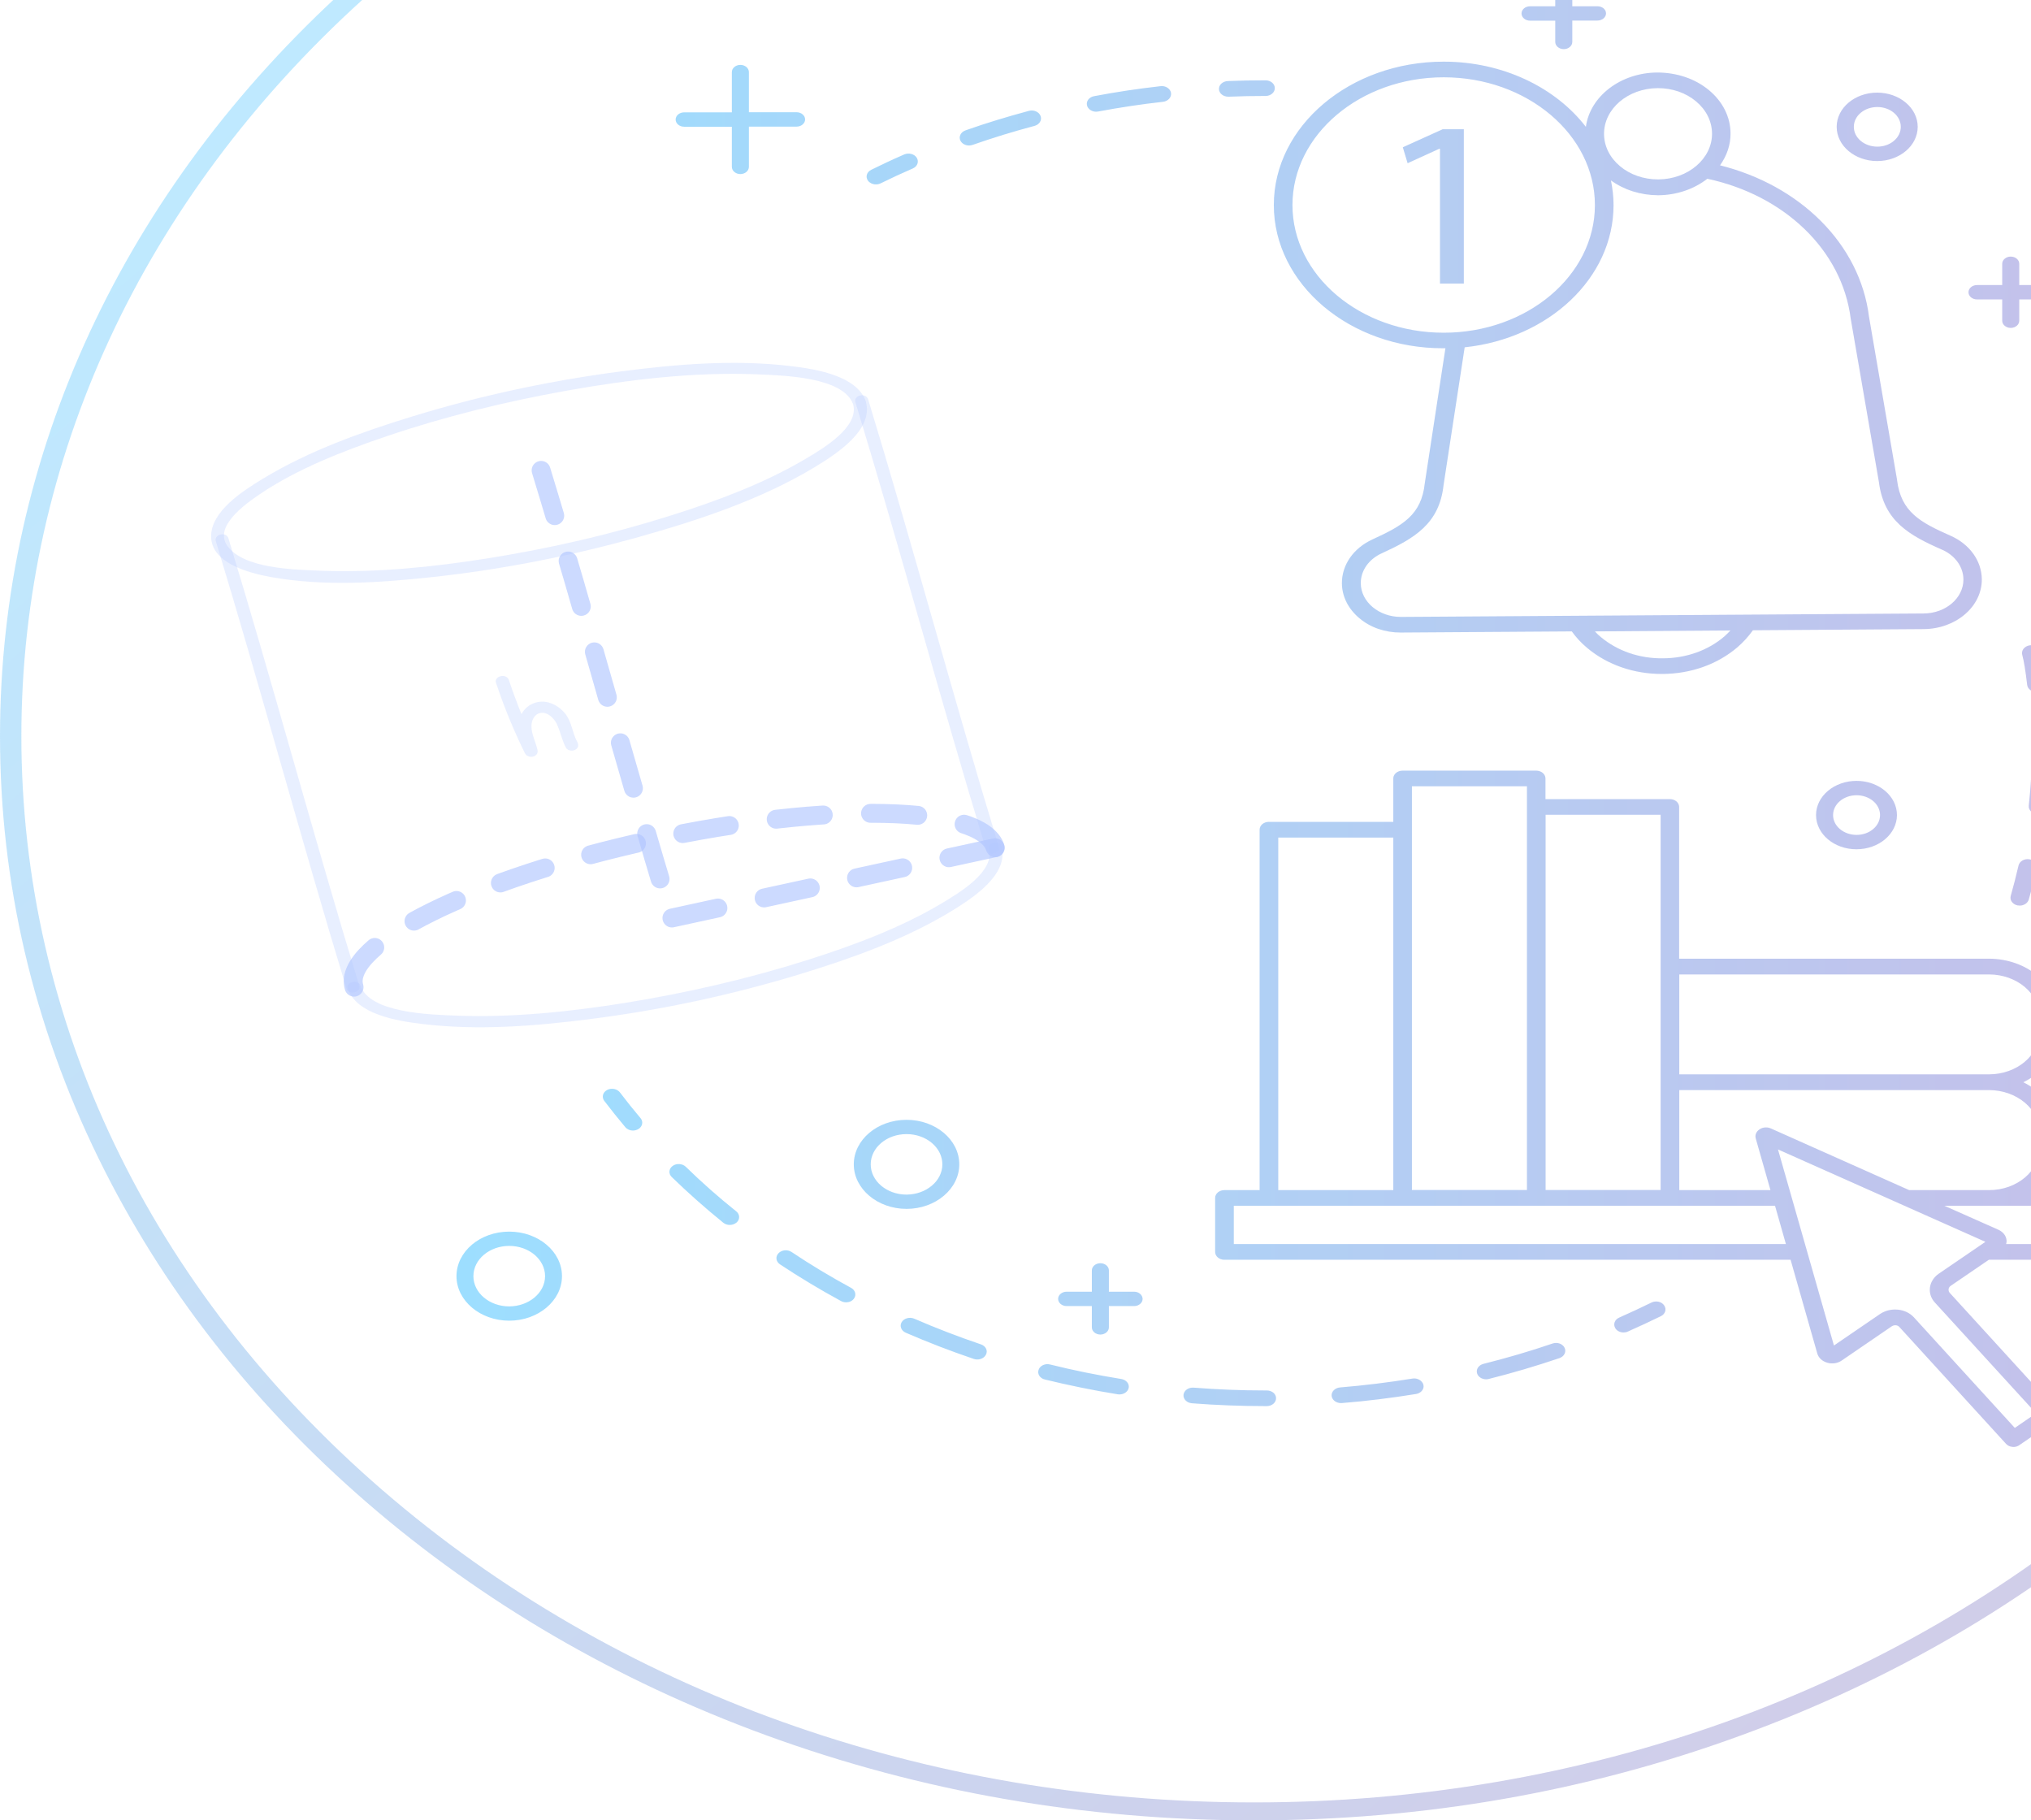 <svg width="183" height="164" viewBox="0 0 183 164" fill="none" xmlns="http://www.w3.org/2000/svg">
<g opacity="0.66">
<g opacity="0.66">
<path opacity="0.66" d="M112.994 164C97.733 164 82.94 161.416 69.003 156.323C55.545 151.4 43.457 144.362 33.082 135.389C22.708 126.416 14.56 115.967 8.872 104.344C2.983 92.299 0 79.501 0 66.319C0 41.053 11.12 17.083 31.301 -1.173C31.669 -1.502 32.27 -1.521 32.659 -1.211C33.049 -0.901 33.071 -0.393 32.704 -0.064C12.857 17.891 1.926 41.466 1.926 66.319C1.926 91.979 13.48 116.108 34.463 134.252C55.445 152.386 83.329 162.384 112.994 162.384C142.659 162.384 170.555 152.396 191.526 134.252C212.509 116.108 224.063 91.979 224.063 66.319C224.063 42.284 214.568 20.391 196.602 2.989C196.257 2.651 196.29 2.134 196.691 1.843C197.092 1.552 197.704 1.58 198.049 1.918C206.999 10.591 213.945 20.438 218.676 31.196C223.529 42.218 225.989 54.029 225.989 66.309C225.989 79.492 223.006 92.28 217.117 104.326C211.429 115.958 203.281 126.406 192.906 135.37C182.532 144.343 170.443 151.39 156.986 156.305C143.06 161.416 128.256 164 112.994 164Z" fill="url(#paint0_linear)"/>
</g>
<path opacity="0.66" d="M181.174 80.713C181.43 79.811 181.664 78.891 181.875 77.979C181.964 77.594 182.399 77.34 182.855 77.415C183.311 77.491 183.612 77.857 183.523 78.242C183.311 79.182 183.066 80.121 182.799 81.042C182.71 81.362 182.365 81.587 181.987 81.587C181.92 81.587 181.853 81.578 181.786 81.569C181.341 81.475 181.063 81.089 181.174 80.713ZM183.946 66.431C183.478 66.431 183.111 66.751 183.111 67.136C183.1 68.95 183 70.782 182.799 72.576C182.755 72.962 183.089 73.309 183.556 73.347C183.578 73.347 183.612 73.347 183.634 73.347C184.057 73.347 184.424 73.074 184.469 72.708C184.68 70.866 184.792 68.996 184.792 67.136C184.781 66.751 184.402 66.431 183.946 66.431ZM182.655 61.705C182.699 62.072 183.066 62.344 183.489 62.344C183.512 62.344 183.545 62.344 183.567 62.344C184.024 62.307 184.369 61.959 184.324 61.574C184.168 60.268 184.024 59.319 183.857 58.689C183.757 58.304 183.311 58.059 182.855 58.144C182.399 58.229 182.109 58.605 182.209 58.99C182.365 59.553 182.51 60.474 182.655 61.705ZM55.857 98.416C55.601 98.087 55.089 97.993 54.7 98.2C54.31 98.406 54.199 98.848 54.444 99.177C55.056 99.975 55.69 100.774 56.347 101.554C56.514 101.751 56.77 101.855 57.026 101.855C57.193 101.855 57.36 101.808 57.516 101.723C57.894 101.497 57.983 101.056 57.716 100.736C57.071 99.975 56.447 99.195 55.857 98.416ZM101.028 124.236C98.88 123.888 96.72 123.456 94.617 122.93C94.171 122.817 93.704 123.033 93.581 123.409C93.448 123.785 93.704 124.18 94.149 124.283C96.297 124.809 98.513 125.26 100.717 125.617C100.772 125.627 100.817 125.627 100.872 125.627C101.262 125.627 101.618 125.392 101.696 125.053C101.785 124.678 101.485 124.311 101.028 124.236ZM114.141 125.269H114.019C114.007 125.269 114.007 125.269 113.996 125.269C111.848 125.269 109.677 125.185 107.551 125.016C107.095 124.978 106.683 125.269 106.638 125.655C106.594 126.04 106.939 126.388 107.395 126.425C109.577 126.594 111.803 126.679 113.996 126.679C113.996 126.679 114.007 126.679 114.019 126.679H114.141C114.609 126.679 114.976 126.359 114.976 125.974C114.987 125.58 114.609 125.269 114.141 125.269ZM127.265 124.198C125.117 124.546 122.924 124.818 120.742 124.997C120.286 125.035 119.94 125.382 119.985 125.767C120.029 126.134 120.397 126.406 120.82 126.406C120.842 126.406 120.875 126.406 120.898 126.406C123.135 126.228 125.384 125.946 127.588 125.589C128.044 125.514 128.345 125.147 128.256 124.762C128.155 124.377 127.71 124.123 127.265 124.198ZM139.888 121.041C137.862 121.737 135.758 122.347 133.665 122.873C133.22 122.986 132.964 123.381 133.098 123.757C133.209 124.067 133.543 124.264 133.899 124.264C133.977 124.264 134.055 124.255 134.133 124.236C136.281 123.7 138.43 123.061 140.511 122.357C140.945 122.206 141.146 121.793 140.979 121.436C140.812 121.069 140.322 120.891 139.888 121.041ZM61.79 105.115C61.49 104.824 60.955 104.786 60.61 105.04C60.254 105.293 60.221 105.744 60.521 106.036C61.99 107.464 63.56 108.855 65.174 110.161C65.341 110.292 65.541 110.358 65.753 110.358C65.976 110.358 66.198 110.283 66.365 110.142C66.688 109.86 66.677 109.409 66.343 109.136C64.751 107.868 63.215 106.506 61.79 105.115ZM88.383 121.116C86.357 120.431 84.331 119.651 82.383 118.805C81.971 118.626 81.47 118.758 81.248 119.106C81.036 119.453 81.192 119.876 81.604 120.064C83.597 120.929 85.667 121.727 87.749 122.432C87.849 122.469 87.96 122.479 88.06 122.479C88.394 122.479 88.706 122.31 88.839 122.037C89.029 121.68 88.817 121.267 88.383 121.116ZM76.684 116.024C74.847 115.028 73.033 113.938 71.319 112.792C70.951 112.547 70.428 112.604 70.139 112.914C69.849 113.224 69.916 113.665 70.283 113.91C72.053 115.084 73.901 116.193 75.782 117.217C75.927 117.292 76.083 117.33 76.239 117.33C76.517 117.33 76.784 117.217 76.94 117.001C77.185 116.672 77.073 116.23 76.684 116.024ZM148.804 117.349C147.847 117.818 146.878 118.269 145.899 118.702C145.487 118.88 145.331 119.312 145.543 119.66C145.687 119.904 145.988 120.045 146.288 120.045C146.422 120.045 146.556 120.017 146.678 119.961C147.669 119.519 148.67 119.059 149.65 118.579C150.051 118.382 150.184 117.95 149.951 117.612C149.728 117.264 149.205 117.151 148.804 117.349ZM110.668 8.711C110.679 8.711 110.69 8.711 110.713 8.711C111.815 8.665 112.928 8.646 114.03 8.646C114.497 8.646 114.865 8.326 114.865 7.941C114.865 7.546 114.486 7.236 114.03 7.236C112.905 7.236 111.759 7.255 110.635 7.302C110.167 7.321 109.811 7.65 109.833 8.044C109.855 8.42 110.223 8.711 110.668 8.711ZM87.314 13.109C87.426 13.109 87.526 13.09 87.637 13.053C89.463 12.414 91.333 11.84 93.214 11.342C93.659 11.22 93.904 10.826 93.76 10.45C93.615 10.074 93.147 9.867 92.702 9.989C90.776 10.506 88.85 11.089 86.992 11.746C86.569 11.897 86.357 12.31 86.535 12.667C86.669 12.94 86.981 13.109 87.314 13.109ZM104.568 7.763C102.564 7.988 100.55 8.289 98.579 8.665C98.123 8.749 97.845 9.125 97.945 9.51C98.034 9.839 98.379 10.065 98.769 10.065C98.824 10.065 98.891 10.055 98.947 10.046C100.872 9.689 102.832 9.388 104.791 9.172C105.247 9.116 105.57 8.768 105.514 8.373C105.447 7.979 105.024 7.706 104.568 7.763ZM78.921 16.614C79.066 16.614 79.211 16.585 79.344 16.52C80.302 16.05 81.27 15.599 82.25 15.176C82.662 14.998 82.817 14.565 82.606 14.218C82.394 13.87 81.882 13.738 81.47 13.917C80.469 14.349 79.467 14.819 78.498 15.298C78.098 15.495 77.964 15.928 78.198 16.266C78.354 16.482 78.632 16.614 78.921 16.614ZM114.775 18.474C114.775 11.352 121.644 5.554 130.081 5.554C135.435 5.554 140.166 7.894 142.893 11.427C143.261 8.693 145.999 6.55 149.338 6.532C151.097 6.541 152.733 7.086 153.98 8.12C155.227 9.153 155.917 10.534 155.928 12.009C155.939 13.062 155.583 14.049 154.982 14.894C162.151 16.689 167.583 21.941 168.406 28.547L170.933 43.233C170.933 43.242 170.933 43.251 170.933 43.261C171.289 46.108 172.993 47.047 175.742 48.26C177.467 49.02 178.547 50.514 178.569 52.178C178.592 54.639 176.243 56.66 173.326 56.678L157.943 56.782C157.553 57.327 157.097 57.843 156.551 58.313C154.759 59.845 152.377 60.7 149.817 60.719C149.795 60.719 149.761 60.719 149.739 60.719C147.212 60.719 144.841 59.901 143.038 58.398C142.481 57.937 142.014 57.43 141.624 56.885L126.241 56.988C126.23 56.988 126.207 56.988 126.196 56.988C124.794 56.988 123.48 56.537 122.49 55.701C121.488 54.865 120.92 53.747 120.909 52.553C120.898 50.9 121.944 49.387 123.658 48.598C126.397 47.348 128.077 46.39 128.378 43.533L130.237 31.375C130.17 31.375 130.115 31.375 130.048 31.375C121.644 31.403 114.775 25.606 114.775 18.474ZM155.917 56.8L143.706 56.885C143.873 57.064 144.051 57.242 144.251 57.402C145.754 58.651 147.724 59.337 149.839 59.309C151.943 59.3 153.913 58.595 155.383 57.327C155.572 57.157 155.75 56.979 155.917 56.8ZM144.53 12.085C144.541 13.184 145.053 14.208 145.977 14.979C146.889 15.74 148.103 16.163 149.394 16.163C149.405 16.163 149.416 16.163 149.427 16.163C152.11 16.144 154.281 14.283 154.258 12.019C154.247 10.92 153.735 9.895 152.811 9.125C151.899 8.364 150.685 7.941 149.394 7.941C149.383 7.941 149.372 7.941 149.361 7.941C146.667 7.96 144.507 9.82 144.53 12.085ZM145.153 16.256C145.298 16.98 145.387 17.722 145.387 18.474C145.387 25.061 139.521 30.501 131.973 31.29L130.07 43.702C129.691 47.207 127.421 48.513 124.482 49.857C123.324 50.392 122.601 51.416 122.612 52.553C122.623 54.226 124.248 55.579 126.219 55.579H126.252L173.326 55.269C175.319 55.26 176.922 53.878 176.911 52.196C176.9 51.069 176.165 50.045 174.996 49.528C172.035 48.231 169.742 46.953 169.297 43.439L166.759 28.735C165.98 22.486 160.715 17.572 153.835 16.106C152.678 17.008 151.142 17.572 149.439 17.591C149.416 17.591 149.405 17.591 149.383 17.591C147.824 17.581 146.333 17.112 145.153 16.256ZM116.456 18.474C116.456 24.816 122.567 29.975 130.081 29.975C137.595 29.975 143.706 24.816 143.706 18.474C143.706 12.132 137.595 6.964 130.081 6.964C122.567 6.964 116.456 12.132 116.456 18.474ZM129.691 13.4H129.747V25.549H131.896V11.643H129.992L126.397 13.269L126.831 14.706L129.691 13.4ZM189.478 107.924V112.792C189.478 113.186 189.1 113.496 188.643 113.496H179.204L175.764 115.845C175.542 115.996 175.508 116.287 175.686 116.484L185.293 127.008C185.571 127.308 185.515 127.75 185.159 127.994L181.942 130.202C181.797 130.306 181.608 130.362 181.419 130.362C181.386 130.362 181.352 130.362 181.319 130.353C181.096 130.334 180.885 130.231 180.751 130.08L171.145 119.557C171.067 119.463 170.944 119.406 170.822 119.397C170.699 119.388 170.566 119.416 170.466 119.482L165.946 122.573C165.579 122.827 165.089 122.902 164.644 122.77C164.188 122.639 163.854 122.329 163.742 121.934L161.338 113.496H110.323C109.855 113.496 109.488 113.177 109.488 112.792V107.924C109.488 107.53 109.867 107.22 110.323 107.22H113.495V74.747C113.495 74.352 113.874 74.042 114.33 74.042H125.54V70.133C125.54 69.739 125.918 69.429 126.374 69.429H138.418C138.886 69.429 139.253 69.748 139.253 70.133V71.994H150.463C150.93 71.994 151.297 72.313 151.297 72.699V86.37H179.193C182.643 86.37 185.449 88.738 185.449 91.65V92.928C185.449 94.883 184.18 96.583 182.309 97.504C184.18 98.416 185.449 100.126 185.449 102.08V103.358C185.449 104.88 184.669 106.261 183.445 107.22H188.621C189.1 107.22 189.478 107.53 189.478 107.924ZM179.204 98.209H151.309V107.22H159.524L158.199 102.569C158.11 102.259 158.243 101.939 158.544 101.742C158.833 101.544 159.245 101.516 159.568 101.667L172.024 107.22H179.215C181.742 107.22 183.79 105.491 183.79 103.358V102.08C183.79 99.938 181.731 98.209 179.204 98.209ZM151.309 87.779V96.79H179.204C181.731 96.79 183.779 95.061 183.779 92.928V91.65C183.779 89.517 181.731 87.789 179.204 87.789H151.309V87.779ZM139.264 73.403V107.21H149.628V97.495V87.075V73.403H139.264ZM127.22 74.747V107.21H137.584V72.699V70.838H127.22V74.747ZM115.176 107.22H125.54V75.461H115.176V107.22ZM160.915 112.077L159.935 108.629H150.474H138.43H126.385H114.341H111.169V112.077H160.915ZM178.892 111.88L160.203 103.555L165.245 121.22L169.397 118.382C169.787 118.119 170.254 117.978 170.744 117.978C170.833 117.978 170.911 117.978 171 117.988C171.579 118.044 172.102 118.298 172.458 118.692L181.541 128.643L183.456 127.327L174.339 117.349C173.605 116.55 173.772 115.375 174.696 114.746L178.892 111.88ZM187.797 108.629H179.204H175.197L180.061 110.79C180.473 110.978 180.751 111.316 180.796 111.72C180.807 111.843 180.796 111.965 180.762 112.077H187.797V108.629ZM65.942 15.035C65.942 15.392 66.287 15.683 66.71 15.683C67.133 15.683 67.478 15.392 67.478 15.035V11.408H71.775C72.198 11.408 72.543 11.117 72.543 10.76C72.543 10.403 72.198 10.111 71.775 10.111H67.478V6.494C67.478 6.137 67.133 5.846 66.71 5.846C66.287 5.846 65.942 6.137 65.942 6.494V10.121H61.645C61.222 10.121 60.877 10.412 60.877 10.769C60.877 11.126 61.222 11.418 61.645 11.418H65.942V15.035ZM86.435 104.899C86.435 107.107 84.298 108.911 81.682 108.911C79.066 108.911 76.929 107.107 76.929 104.899C76.929 102.691 79.055 100.887 81.682 100.887C84.298 100.887 86.435 102.681 86.435 104.899ZM84.91 104.899C84.91 103.395 83.463 102.174 81.682 102.174C79.901 102.174 78.454 103.395 78.454 104.899C78.454 106.402 79.901 107.624 81.682 107.624C83.463 107.614 84.91 106.393 84.91 104.899ZM50.637 114.971C50.637 117.179 48.499 118.984 45.883 118.984C43.268 118.984 41.13 117.179 41.13 114.971C41.13 112.763 43.257 110.959 45.883 110.959C48.499 110.959 50.637 112.754 50.637 114.971ZM49.112 114.971C49.112 113.468 47.664 112.247 45.883 112.247C44.102 112.247 42.655 113.468 42.655 114.971C42.655 116.475 44.102 117.696 45.883 117.696C47.664 117.687 49.112 116.465 49.112 114.971ZM143.94 0.565H141.669V-1.352C141.669 -1.709 141.324 -2 140.901 -2C140.478 -2 140.133 -1.709 140.133 -1.352V0.565H137.862C137.439 0.565 137.094 0.856 137.094 1.213C137.094 1.571 137.439 1.862 137.862 1.862H140.133V3.779C140.133 4.136 140.478 4.427 140.901 4.427C141.324 4.427 141.669 4.136 141.669 3.779V1.852H143.94C144.363 1.852 144.708 1.561 144.708 1.204C144.708 0.847 144.363 0.565 143.94 0.565ZM102.186 116.371H99.915V114.455C99.915 114.098 99.57 113.806 99.147 113.806C98.724 113.806 98.379 114.098 98.379 114.455V116.371H96.108C95.685 116.371 95.34 116.663 95.34 117.02C95.34 117.377 95.685 117.668 96.108 117.668H98.379V119.585C98.379 119.942 98.724 120.233 99.147 120.233C99.57 120.233 99.915 119.942 99.915 119.585V117.668H102.186C102.609 117.668 102.954 117.377 102.954 117.02C102.943 116.653 102.598 116.371 102.186 116.371ZM184.213 25.681H181.942V23.764C181.942 23.407 181.597 23.116 181.174 23.116C180.751 23.116 180.406 23.407 180.406 23.764V25.681H178.135C177.712 25.681 177.367 25.972 177.367 26.329C177.367 26.686 177.712 26.977 178.135 26.977H180.406V28.894C180.406 29.251 180.751 29.543 181.174 29.543C181.597 29.543 181.942 29.251 181.942 28.894V26.977H184.213C184.636 26.977 184.981 26.686 184.981 26.329C184.981 25.972 184.636 25.681 184.213 25.681ZM172.792 11.427C172.792 13.128 171.156 14.509 169.141 14.509C167.126 14.509 165.49 13.128 165.49 11.427C165.49 9.726 167.126 8.345 169.141 8.345C171.156 8.345 172.792 9.726 172.792 11.427ZM171.267 11.427C171.267 10.44 170.321 9.642 169.152 9.642C167.983 9.642 167.037 10.44 167.037 11.427C167.037 12.414 167.983 13.212 169.152 13.212C170.321 13.212 171.267 12.414 171.267 11.427ZM170.922 73.431C170.922 75.132 169.286 76.513 167.271 76.513C165.256 76.513 163.631 75.132 163.631 73.431C163.631 71.731 165.267 70.35 167.282 70.35C169.297 70.35 170.922 71.731 170.922 73.431ZM169.397 73.431C169.397 72.445 168.451 71.646 167.282 71.646C166.113 71.646 165.167 72.445 165.167 73.431C165.167 74.418 166.113 75.217 167.282 75.217C168.451 75.217 169.397 74.418 169.397 73.431Z" fill="url(#paint1_linear)"/>
<g opacity="0.66">
<g opacity="0.66">
<g opacity="0.66">
<path opacity="0.66" d="M76.873 36.439C77.419 38.497 74.113 40.442 72.465 41.41C68.814 43.552 64.662 45.112 60.521 46.418C55.1 48.137 49.468 49.434 43.78 50.327C38.904 51.097 33.884 51.604 28.908 51.416C26.504 51.323 21.984 51.229 20.504 49.208C19.224 47.461 22.04 45.45 23.443 44.501C26.815 42.227 30.901 40.639 34.886 39.286C40.106 37.52 45.55 36.185 51.048 35.199C56.659 34.203 62.469 33.498 68.213 33.724C70.562 33.827 76.016 33.949 76.873 36.439C77.085 37.059 78.231 36.796 78.02 36.176C77.229 33.883 73.656 33.263 71.252 32.981C66.22 32.38 61.011 32.803 56.013 33.451C49.612 34.278 43.268 35.641 37.179 37.51C32.537 38.929 27.851 40.62 23.81 43.054C21.84 44.238 18.979 46.08 19.023 48.372C19.057 50.665 22.229 51.595 24.411 51.99C29.175 52.845 34.273 52.507 39.049 51.98C45.371 51.294 51.638 50.045 57.683 48.344C63.104 46.822 68.647 44.952 73.333 42.133C75.448 40.855 78.71 38.732 78.02 36.185C77.842 35.547 76.706 35.81 76.873 36.439Z" fill="#4C7CFF"/>
</g>
</g>
<g opacity="0.66">
<g opacity="0.66">
<path opacity="0.66" d="M89.095 76.504C89.641 78.524 86.446 80.431 84.821 81.399C81.148 83.589 76.94 85.158 72.743 86.492C67.4 88.183 61.857 89.461 56.258 90.363C51.293 91.152 46.195 91.688 41.13 91.5C38.782 91.406 33.338 91.284 32.481 88.803C32.27 88.183 31.123 88.446 31.335 89.067C32.125 91.368 35.698 91.979 38.103 92.261C43.056 92.853 48.188 92.449 53.108 91.82C59.597 91.002 66.02 89.621 72.187 87.732C76.829 86.314 81.515 84.622 85.556 82.189C87.671 80.911 90.932 78.787 90.242 76.241C90.075 75.611 88.928 75.884 89.095 76.504Z" fill="#4C7CFF"/>
</g>
</g>
<path opacity="0.66" d="M31.902 88.935C30.734 85.092 42.711 79.163 58.662 75.686C74.614 72.219 88.494 72.529 89.674 76.372" stroke="#4C7CFF" stroke-width="1.702" stroke-miterlimit="10" stroke-linecap="round" stroke-dasharray="4.26 4.26"/>
<g opacity="0.66">
<g opacity="0.66">
<path opacity="0.66" d="M19.446 48.757C23.532 62.166 27.138 75.668 31.223 89.067C31.413 89.687 32.559 89.424 32.37 88.803C28.274 75.395 24.667 61.893 20.582 48.494C20.393 47.865 19.257 48.128 19.446 48.757Z" fill="#4C7CFF"/>
</g>
</g>
<g opacity="0.66">
<g opacity="0.66">
<path opacity="0.66" d="M77.074 36.233C81.159 49.641 84.765 63.143 88.85 76.541C89.04 77.162 90.186 76.899 89.997 76.278C85.912 62.87 82.305 49.368 78.22 35.969C78.02 35.34 76.884 35.603 77.074 36.233Z" fill="#4C7CFF"/>
</g>
</g>
<path opacity="0.66" d="M48.755 42.377C52.919 56.011 56.347 68.987 60.532 82.687" stroke="#4C7CFF" stroke-width="1.702" stroke-miterlimit="10" stroke-linecap="round" stroke-dasharray="4.26 4.26"/>
<path opacity="0.66" d="M89.663 76.372L60.543 82.705" stroke="#4C7CFF" stroke-width="1.702" stroke-miterlimit="10" stroke-linecap="round" stroke-dasharray="4.26 4.26"/>
<g opacity="0.66">
<g opacity="0.66">
<path opacity="0.66" d="M44.692 61.517C45.405 63.669 46.273 65.783 47.286 67.841C47.575 68.423 48.566 68.217 48.432 67.578C48.277 66.854 47.876 66.14 47.887 65.398C47.887 64.956 48.121 64.327 48.711 64.233C49.367 64.12 49.924 64.74 50.147 65.182C50.503 65.896 50.614 66.676 51.004 67.38C51.137 67.625 51.56 67.691 51.816 67.559C52.117 67.409 52.161 67.117 52.028 66.873C51.56 66.027 51.538 65.041 50.904 64.261C50.336 63.566 49.334 63.011 48.31 63.284C47.375 63.528 46.852 64.317 46.74 65.097C46.607 66.037 47.108 66.929 47.297 67.841C47.676 67.756 48.054 67.662 48.444 67.578C47.431 65.52 46.562 63.406 45.85 61.254C45.627 60.634 44.492 60.897 44.692 61.517Z" fill="#4C7CFF"/>
</g>
</g>
</g>
</g>
<defs>
<linearGradient id="paint0_linear" x1="32.077" y1="-1.819" x2="166.627" y2="157.58" gradientUnits="userSpaceOnUse">
<stop stop-color="#1EB4FF"/>
<stop offset="1" stop-color="#5C52B3"/>
</linearGradient>
<linearGradient id="paint1_linear" x1="41.132" y1="64.18" x2="189.475" y2="64.18" gradientUnits="userSpaceOnUse">
<stop stop-color="#1EB4FF"/>
<stop offset="1" stop-color="#7970CF"/>
</linearGradient>
</defs>
</svg>

